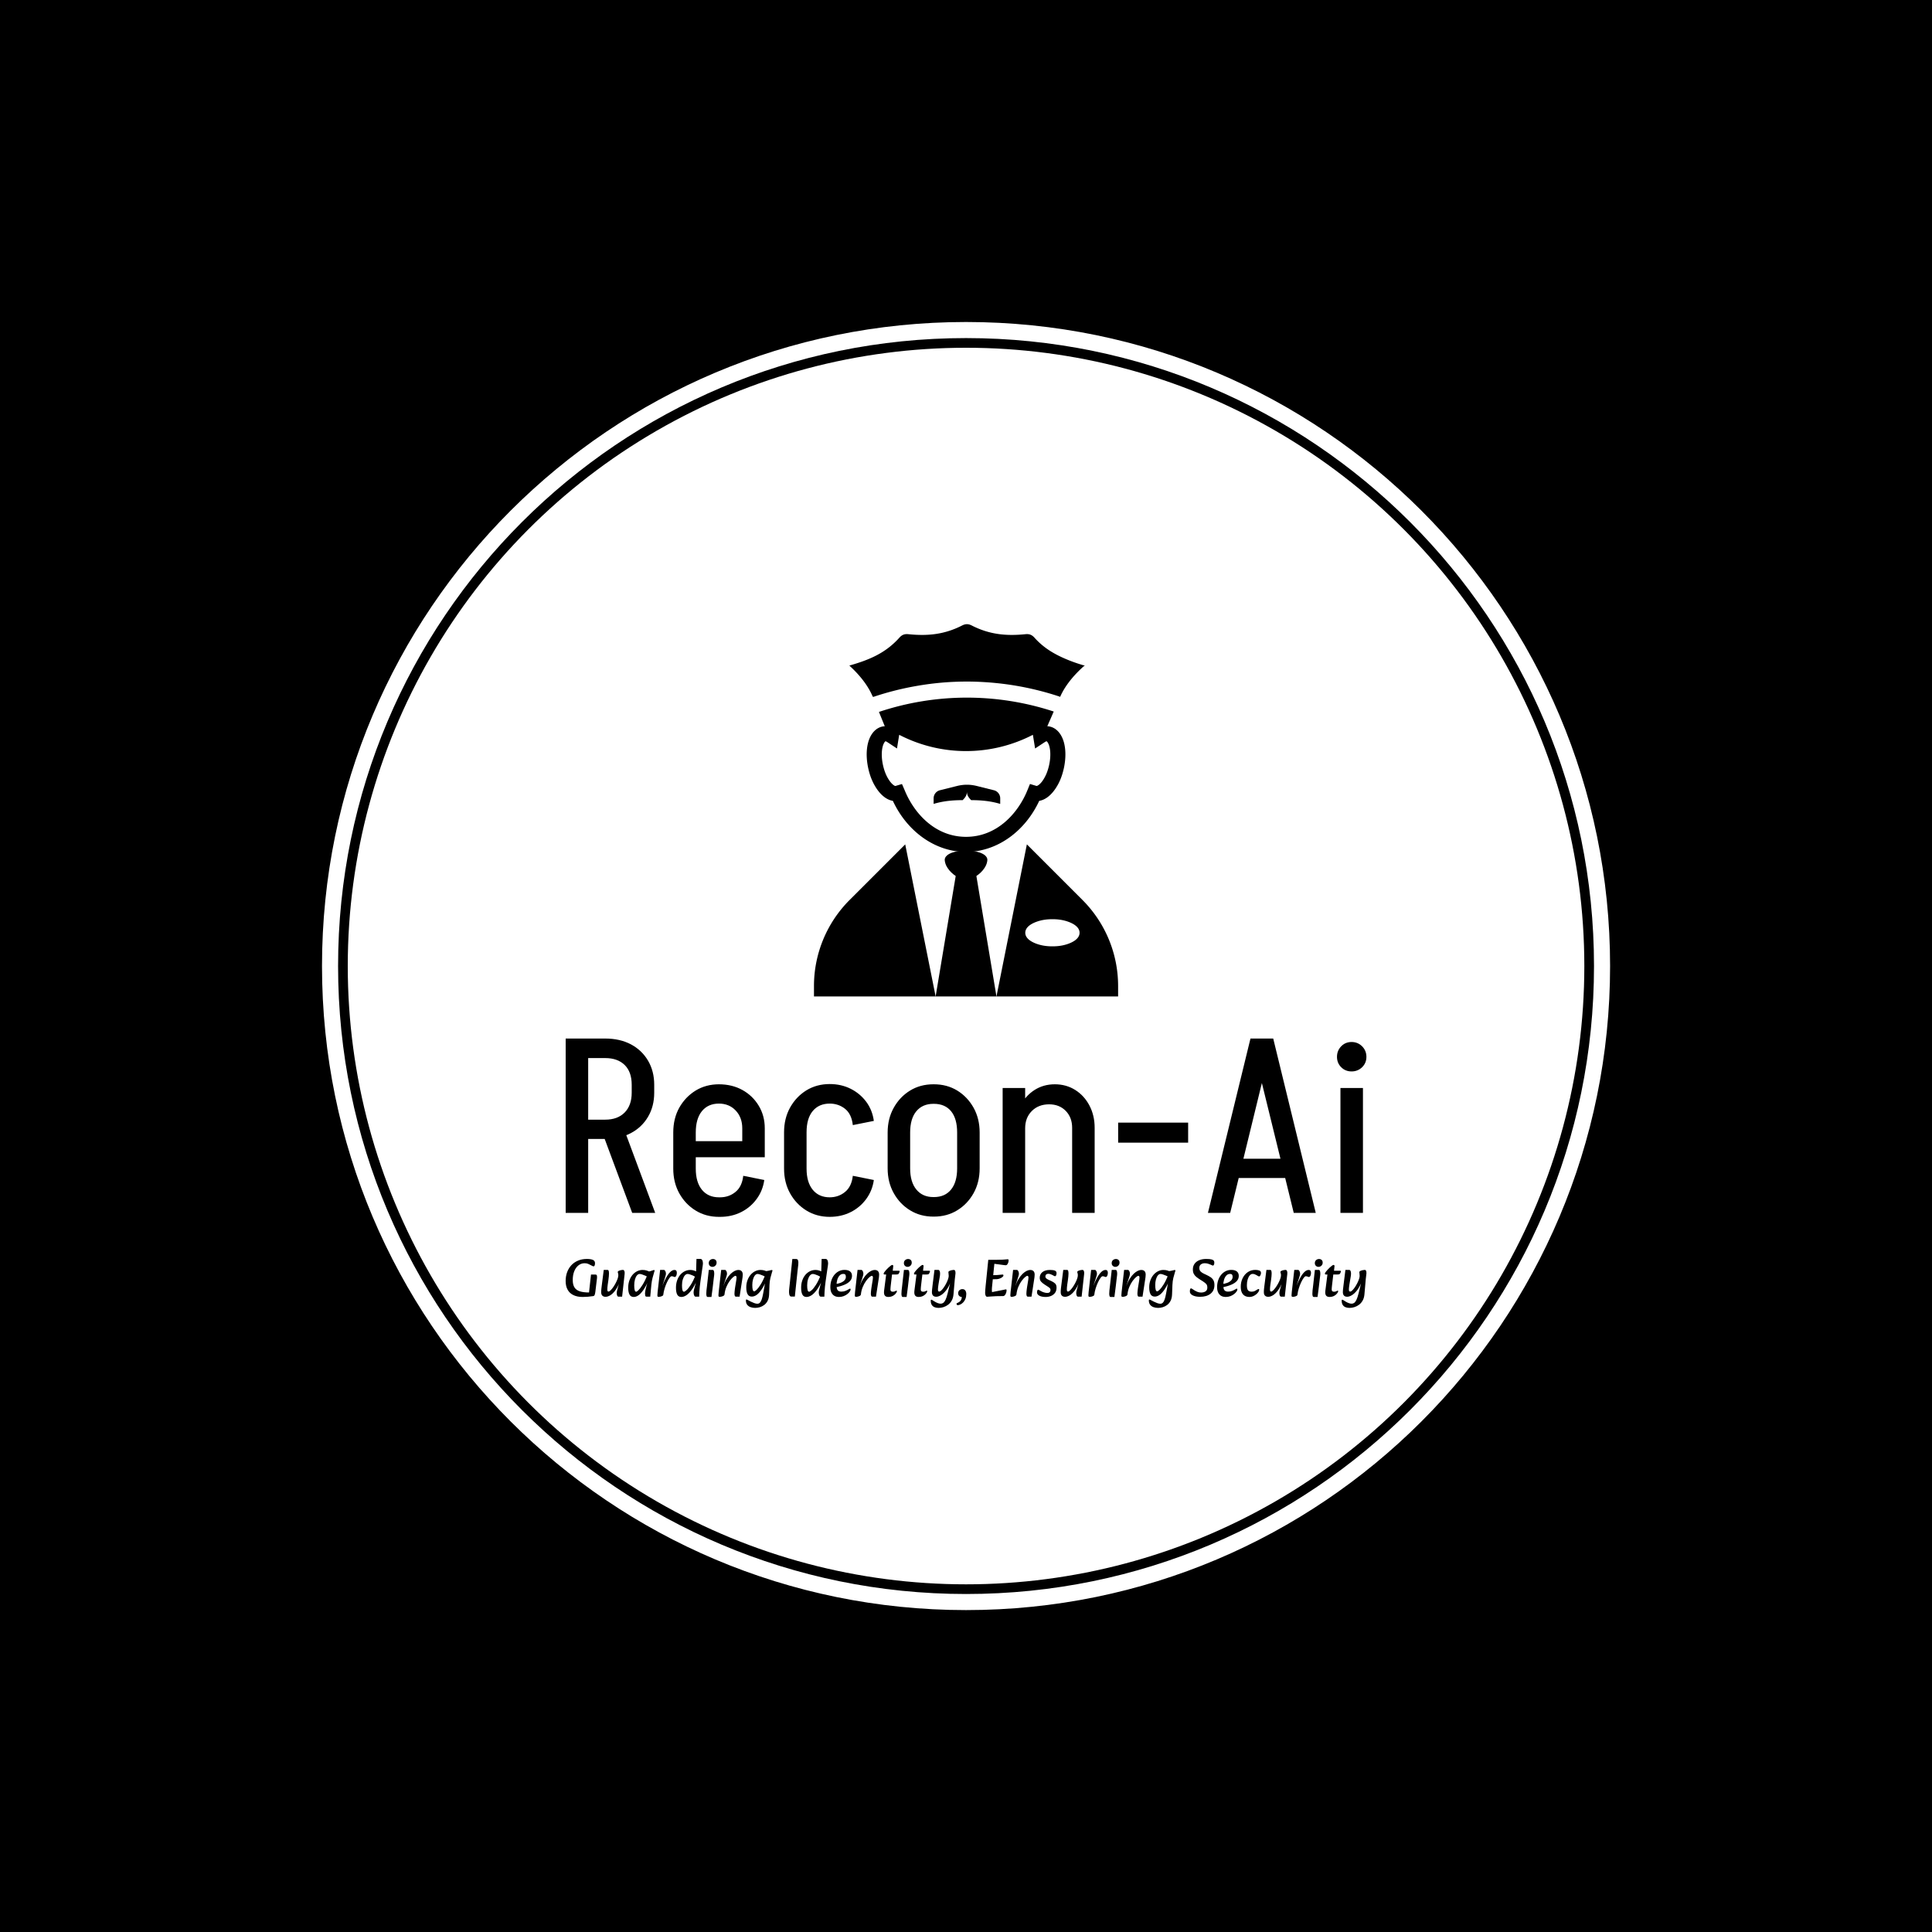 <svg xmlns="http://www.w3.org/2000/svg" version="1.1" xmlns:xlink="http://www.w3.org/1999/xlink" xmlns:svgjs="http://svgjs.dev/svgjs" width="1500" height="1500" viewBox="0 0 1500 1500"><rect width="1500" height="1500" fill="#000000"></rect><g transform="matrix(0.667,0,0,0.667,249.784,249.784)"><svg viewBox="0 0 343 343" data-background-color="#ffffff" preserveAspectRatio="xMidYMid meet" height="1500" width="1500" xmlns="http://www.w3.org/2000/svg" xmlns:xlink="http://www.w3.org/1999/xlink"><g id="tight-bounds" transform="matrix(1,0,0,1,0.074,0.074)"><svg viewBox="0 0 342.852 342.852" height="342.852" width="342.852"><g><svg></svg></g><g><svg viewBox="0 0 342.852 342.852" height="342.852" width="342.852"><g><path d="M0 171.426c0-94.676 76.75-171.426 171.426-171.426 94.676 0 171.426 76.75 171.426 171.426 0 94.676-76.75 171.426-171.426 171.426-94.676 0-171.426-76.75-171.426-171.426zM171.426 338.571c92.312 0 167.145-74.834 167.145-167.145 0-92.312-74.834-167.145-167.145-167.146-92.312 0-167.145 74.834-167.146 167.146 0 92.312 74.834 167.145 167.146 167.145z" data-fill-palette-color="tertiary" fill="#ffffff" stroke="transparent"></path><ellipse rx="164.569" ry="164.569" cx="171.426" cy="171.426" fill="#ffffff" stroke="transparent" stroke-width="0" fill-opacity="1" data-fill-palette-color="tertiary"></ellipse></g><g transform="matrix(1,0,0,1,64.847,80.432)"><svg viewBox="0 0 213.158 181.988" height="181.988" width="213.158"><g><svg viewBox="0 0 213.158 181.988" height="181.988" width="213.158"><g><svg viewBox="0 0 213.158 181.988" height="181.988" width="213.158"><g transform="matrix(1,0,0,1,0,110.29)"><svg viewBox="0 0 213.158 71.697" height="71.697" width="213.158"><g id="textblocktransform"><svg viewBox="0 0 213.158 71.697" height="71.697" width="213.158" id="textblock"><g><svg viewBox="0 0 213.158 47.464" height="47.464" width="213.158"><g transform="matrix(1,0,0,1,0,0)"><svg width="213.158" viewBox="3 -35.25 161.88 36.05" height="47.464" data-palette-color="#ffffff"><path d="M21.1 0L16.45 0 10.05-17.2 14.7-17.2 21.1 0ZM11.05-14.95L5.95-14.95 5.95-18.85 11.05-18.85 11.05-14.95ZM11.05-31.3L5.95-31.3 5.95-35.25 11.05-35.25 11.05-31.3ZM20.9-24.25L16.35-24.25 16.35-25.95 20.9-25.95 20.9-24.25ZM20.9-25.9L20.9-25.9 16.35-25.9Q16.35-28.5 14.93-29.9 13.5-31.3 11-31.3L11-31.3 11-35.25Q13.95-35.25 16.18-34.08 18.4-32.9 19.65-30.78 20.9-28.65 20.9-25.9ZM16.35-24.3L20.9-24.3Q20.9-21.55 19.65-19.43 18.4-17.3 16.18-16.13 13.95-14.95 11-14.95L11-14.95 11-18.85Q13.5-18.85 14.93-20.3 16.35-21.75 16.35-24.3L16.35-24.3ZM7.55 0L3 0 3-35.25 7.55-35.25 7.55 0ZM43.25-11.25L26.2-11.25 26.2-14.5 43.25-14.5 43.25-11.25ZM34.2 0.8L33.95 0.8 33.95-3.15 34.2-3.15 34.2 0.8ZM29.3-8.95L24.75-8.95 24.75-16.3 29.3-16.3 29.3-8.95ZM43.25-14.5L38.7-14.5 38.7-17.1 43.25-17.1 43.25-14.5ZM43.25-17.1L43.25-17.1 38.7-17.1Q38.7-19.3 37.37-20.7 36.05-22.1 33.95-22.1L33.95-22.1 33.95-26Q36.65-26 38.72-24.85 40.8-23.7 42.02-21.68 43.25-19.65 43.25-17.1ZM38.9-7.5L38.9-7.5 43.15-6.65Q42.85-4.5 41.6-2.8 40.35-1.1 38.45-0.15 36.55 0.8 34.2 0.8L34.2 0.8 34.2-3.15Q36-3.15 37.32-4.23 38.65-5.3 38.9-7.5ZM29.3-16.25L24.75-16.25Q24.75-19.1 25.97-21.28 27.2-23.45 29.27-24.73 31.35-26 34-26L34-26 34-22.1Q31.8-22.1 30.55-20.58 29.3-19.05 29.3-16.25L29.3-16.25ZM24.75-8.95L24.75-8.95 29.3-8.95Q29.3-6.2 30.55-4.67 31.8-3.15 34-3.15L34-3.15 34 0.8Q31.35 0.8 29.27-0.48 27.2-1.75 25.97-3.95 24.75-6.15 24.75-8.95ZM51.7-8.9L47.15-8.9 47.15-16.35 51.7-16.35 51.7-8.9ZM51.7-16.3L47.15-16.3Q47.15-19.1 48.37-21.3 49.6-23.5 51.67-24.78 53.75-26.05 56.4-26.05L56.4-26.05 56.4-22.1Q54.2-22.1 52.95-20.6 51.7-19.1 51.7-16.3L51.7-16.3ZM65.3-18.6L61.05-17.75Q60.8-20 59.47-21.05 58.15-22.1 56.35-22.1L56.35-22.1 56.35-26.05Q58.7-26.05 60.6-25.1 62.5-24.15 63.75-22.48 65-20.8 65.3-18.6L65.3-18.6ZM47.15-8.95L47.15-8.95 51.7-8.95Q51.7-6.2 52.95-4.67 54.2-3.15 56.4-3.15L56.4-3.15 56.4 0.8Q53.75 0.8 51.67-0.48 49.6-1.75 48.37-3.95 47.15-6.15 47.15-8.95ZM61.05-7.5L61.05-7.5 65.3-6.65Q65-4.5 63.75-2.8 62.5-1.1 60.6-0.15 58.7 0.8 56.35 0.8L56.35 0.8 56.35-3.15Q58.15-3.15 59.47-4.23 60.8-5.3 61.05-7.5ZM86.69-8.95L82.14-8.95 82.14-16.3 86.69-16.3 86.69-8.95ZM72.64-8.95L68.09-8.95 68.09-16.3 72.64-16.3 72.64-8.95ZM77.54-22.05L77.24-22.05 77.24-26 77.54-26 77.54-22.05ZM77.54 0.75L77.24 0.75 77.24-3.2 77.54-3.2 77.54 0.75ZM72.64-16.25L68.09-16.25Q68.09-19.05 69.32-21.25 70.54-23.45 72.62-24.73 74.69-26 77.34-26L77.34-26 77.34-22.05Q75.14-22.05 73.89-20.55 72.64-19.05 72.64-16.25L72.64-16.25ZM86.69-16.25L86.69-16.25 82.14-16.25Q82.14-19.05 80.92-20.55 79.69-22.05 77.44-22.05L77.44-22.05 77.44-26Q80.09-26 82.17-24.73 84.24-23.45 85.47-21.25 86.69-19.05 86.69-16.25ZM68.09-9L68.09-9 72.64-9Q72.64-6.25 73.89-4.73 75.14-3.2 77.34-3.2L77.34-3.2 77.34 0.75Q74.69 0.75 72.62-0.53 70.54-1.8 69.32-4 68.09-6.2 68.09-9ZM82.14-9L86.69-9Q86.69-6.2 85.47-4 84.24-1.8 82.17-0.53 80.09 0.75 77.44 0.75L77.44 0.75 77.44-3.2Q79.69-3.2 80.92-4.73 82.14-6.25 82.14-9L82.14-9ZM95.89 0L91.34 0 91.34-25.25 95.89-25.25 95.89 0ZM109.94 0L105.39 0 105.39-17.2 109.94-17.2 109.94 0ZM109.94-17.2L105.39-17.2Q105.39-19.3 104.09-20.63 102.79-21.95 100.74-21.95L100.74-21.95 101.89-26Q104.19-26 106.02-24.85 107.84-23.7 108.89-21.7 109.94-19.7 109.94-17.2L109.94-17.2ZM95.89-17.1L93.89-17.1Q93.89-19.65 94.94-21.68 95.99-23.7 97.79-24.85 99.59-26 101.89-26L101.89-26 100.74-21.95Q98.59-21.95 97.24-20.6 95.89-19.25 95.89-17.1L95.89-17.1ZM128.84-14.2L114.69-14.2 114.69-18.25 128.84-18.25 128.84-14.2ZM150.69-7.05L137.89-7.05 137.89-10.95 150.69-10.95 150.69-7.05ZM141.44-35.25L145.94-35.25 137.34 0 132.84 0 141.44-35.25ZM141.54-35.25L146.04-35.25 154.64 0 150.19 0 141.54-35.25ZM164.18 0L159.63 0 159.63-25.25 164.18-25.25 164.18 0ZM161.88-28.6L161.88-28.6Q160.63-28.6 159.78-29.45 158.93-30.3 158.93-31.55L158.93-31.55Q158.93-32.8 159.78-33.68 160.63-34.55 161.88-34.55L161.88-34.55Q163.13-34.55 164.01-33.68 164.88-32.8 164.88-31.55L164.88-31.55Q164.88-30.3 164.01-29.45 163.13-28.6 161.88-28.6Z" opacity="1" transform="matrix(1,0,0,1,0,0)" fill="#000000" class="wordmark-text-0" data-fill-palette-color="quaternary" id="text-0"></path></svg></g></svg></g><g transform="matrix(1,0,0,1,0,58.669)"><svg viewBox="0 0 213.158 13.028" height="13.028" width="213.158"><g transform="matrix(1,0,0,1,0,0)"><svg width="213.158" viewBox="2.15 -34.8 750.15 45.85" height="13.028" data-palette-color="#ffffff"><path d="M18.1 0.8L18.1 0.8Q13.1 0.8 9.53-0.88 5.95-2.55 4.05-5.9 2.15-9.25 2.15-14.15L2.15-14.15Q2.15-18.65 3.55-22.43 4.95-26.2 7.55-28.98 10.15-31.75 13.83-33.27 17.5-34.8 22.05-34.8L22.05-34.8Q25.7-34.8 27.68-33.93 29.65-33.05 29.65-30.8L29.65-30.8Q29.65-29.6 29.33-28.75 29-27.9 28.3-27.9L28.3-27.9Q27.8-27.9 27.25-28.2 26.7-28.5 26-28.85L26-28.85Q24.8-29.45 23.4-30.13 22-30.8 19.95-30.8L19.95-30.8Q16.75-30.8 14.23-28.85 11.7-26.9 10.25-23.38 8.8-19.85 8.8-15.05L8.8-15.05Q8.8-10.6 10.48-8.05 12.15-5.5 15.55-4.45 18.95-3.4 24.05-3.4L24.05-3.4 25.9-20.2 29.9-20.2Q30.9-20.2 31.23-19.73 31.55-19.25 31.55-17.9L31.55-17.9Q31.55-17.6 31.55-17.3 31.55-17 31.5-16.7L31.5-16.7 29.95-3.8Q29.75-2.35 29.38-1.25 29-0.15 28 0L28 0Q25.3 0.4 22.83 0.6 20.35 0.8 18.1 0.8ZM39.55 0.65L39.55 0.65Q37.6 0.65 36.52-0.43 35.45-1.5 35.45-3.65L35.45-3.65Q35.45-4.4 35.48-5.15 35.5-5.9 35.63-6.95 35.75-8 35.95-9.65L35.95-9.65 37.85-24.55 41.35-24.55Q42.2-24.55 42.48-23.58 42.75-22.6 42.75-21.2L42.75-21.2Q42.75-20.15 42.6-18.45 42.45-16.75 42.15-14.7L42.15-14.7 41.55-10.6Q41.35-9.2 41.27-8.1 41.2-7 41.2-6.3L41.2-6.3Q41.2-5.3 41.42-4.78 41.65-4.25 42.3-4.25L42.3-4.25Q43.05-4.25 44.2-5.35 45.35-6.45 46.63-8.25 47.9-10.05 49-12.13 50.1-14.2 50.8-16.15 51.5-18.1 51.5-19.5L51.5-19.5Q51.5-20.65 51.23-21.43 50.95-22.2 51-22.7L51-22.7Q51-23.15 51.58-23.5 52.15-23.85 52.95-24.08 53.75-24.3 54.55-24.43 55.35-24.55 55.8-24.55L55.8-24.55Q56.65-24.55 57.13-23.55 57.6-22.55 57.4-20.7L57.4-20.7 55.05 0.5 51.55 0.5Q50.95 0.5 50.6-0.13 50.25-0.75 50.13-1.55 50-2.35 50-2.75L50-2.75Q50-3.9 50.33-5.25 50.65-6.6 51.28-8.7 51.9-10.8 52.8-14.1L52.8-14.1 52.8-13.25Q50.85-8.15 48.5-5.1 46.15-2.05 43.85-0.7 41.55 0.65 39.55 0.65ZM65.95 0.8L65.95 0.8Q63.15 0.8 61.95-1.48 60.75-3.75 60.75-7.85L60.75-7.85Q60.75-11.5 61.82-14.55 62.9-17.6 64.75-19.83 66.6-22.05 69.05-23.28 71.5-24.5 74.25-24.5L74.25-24.5Q76.4-24.5 78.17-23.93 79.95-23.35 81.2-22.75L81.2-22.75 79.75-17.5Q78.4-18.4 76.72-19.15 75.05-19.9 73.63-20.33 72.2-20.75 71.5-20.75L71.5-20.75Q70.1-20.75 68.92-19.38 67.75-18 67.08-15.58 66.4-13.15 66.4-10L66.4-10Q66.4-7.1 66.83-5.6 67.25-4.1 68.2-4.1L68.2-4.1Q68.85-4.1 70.4-5.58 71.95-7.05 74.15-10.5 76.35-13.95 78.8-19.85L78.8-19.85 80.2-15.4Q77.5-9.4 75.05-5.85 72.6-2.3 70.35-0.75 68.1 0.8 65.95 0.8ZM81.4 0.5L77.9 0.5Q76.9 0.5 76.7-0.48 76.5-1.45 76.5-2.55L76.5-2.55Q76.5-3.4 76.72-4.65 76.95-5.9 77.3-7.35 77.65-8.8 78.05-10.2L78.05-10.2 79.15-13.95 77.7-15.25 78.9-22.8Q80.5-23.05 81.72-23.45 82.95-23.85 83.78-24.15 84.6-24.45 84.95-24.45L84.95-24.45Q85.5-24.45 85.5-23.85L85.5-23.85Q85.5-23.6 84.88-21.73 84.25-19.85 83.53-16.95 82.8-14.05 82.45-10.65L82.45-10.65 81.4 0.5ZM93.6-1.2L93.6-1.2 92.4-8.75Q94.25-13.55 96.17-17.07 98.1-20.6 100.1-22.55 102.1-24.5 104.15-24.5L104.15-24.5Q105.3-24.5 105.8-23.78 106.3-23.05 106.3-21.95L106.3-21.95Q106.3-20.95 106.08-20.03 105.85-19.1 105.42-18.5 105-17.9 104.4-17.9L104.4-17.9Q103.85-17.9 103.17-18.25 102.5-18.6 101.35-18.6L101.35-18.6Q100.6-18.6 99.45-17.05 98.3-15.5 97.08-12.93 95.85-10.35 94.9-7.28 93.95-4.2 93.6-1.2ZM89.4 0.7L89.4 0.7Q88.75 0.7 88.42 0.48 88.1 0.25 88.08-0.7 88.05-1.65 88.3-3.75L88.3-3.75 90.65-24.55 94.15-24.55Q94.9-24.55 95.5-23.45 96.1-22.35 96.1-20.95L96.1-20.95Q96.1-20.3 95.72-18.93 95.35-17.55 94.85-16.03 94.35-14.5 93.95-13.35L93.95-13.35 92.65-9.25 94.5-9.55 93.6-1.2Q93.55-0.7 93-0.33 92.45 0.05 91.72 0.28 91 0.5 90.35 0.6 89.7 0.7 89.4 0.7ZM110.55 0.8L110.55 0.8Q107.85 0.8 106.67-1.4 105.5-3.6 105.5-7.85L105.5-7.85Q105.5-11.5 106.52-14.55 107.55-17.6 109.4-19.83 111.25-22.05 113.7-23.28 116.15-24.5 119-24.5L119-24.5Q120.75-24.5 122.47-23.93 124.2-23.35 125.45-22.75L125.45-22.75 123.85-17.85Q122.5-18.75 121.03-19.4 119.55-20.05 118.33-20.4 117.1-20.75 116.45-20.75L116.45-20.75Q115-20.75 113.8-19.38 112.6-18 111.88-15.58 111.15-13.15 111.15-10L111.15-10Q111.15-7.1 111.58-5.6 112-4.1 112.95-4.1L112.95-4.1Q113.75-4.1 115.42-5.58 117.1-7.05 119.33-10.5 121.55-13.95 124-19.85L124-19.85 125.45-15.4Q122.8-9.4 120.2-5.85 117.6-2.3 115.17-0.75 112.75 0.8 110.55 0.8ZM127.25 0.5L123.75 0.5Q123.2 0.5 122.8-0.13 122.4-0.75 122.2-1.65 122-2.55 122-3.3L122-3.3Q122-4.55 122.42-6.15 122.85-7.75 123.5-10.2L123.5-10.2 124.5-13.95 123.05-15.55 123.6-20.8 124.3-21.65 124.7-34.8 128.6-34.8Q129.35-34.8 129.82-34.15 130.3-33.5 130.53-32.63 130.75-31.75 130.75-30.95L130.75-30.95Q130.75-30.45 130.7-29.83 130.65-29.2 130.5-28.13 130.35-27.05 130.05-25.15L130.05-25.15 128.4-13.65Q128.05-11.25 127.8-8.75 127.55-6.25 127.42-3.9 127.3-1.55 127.25 0.5L127.25 0.5ZM138.75 0.8L135.25 0.8Q134.4 0.8 134.15-0.18 133.9-1.15 133.9-2.2L133.9-2.2Q133.9-4 134.07-5.4 134.25-6.8 134.45-8.5L134.45-8.5 136.25-24.55 139.75-24.55Q140.75-24.55 141.05-23.45 141.35-22.35 141.35-20.95L141.35-20.95Q141.35-20.25 141.25-19.48 141.15-18.7 140.95-17.1L140.95-17.1 140-8.95Q139.7-6.35 139.45-4.6 139.2-2.85 139.05-1.6 138.9-0.35 138.75 0.8L138.75 0.8ZM139.65-27.4L139.65-27.4Q138.25-27.4 137.22-28.35 136.2-29.3 136.2-30.85L136.2-30.85Q136.2-32.7 137.4-33.73 138.6-34.75 140.15-34.75L140.15-34.75Q141.6-34.75 142.57-33.9 143.55-33.05 143.55-31.35L143.55-31.35Q143.55-29.65 142.4-28.53 141.25-27.4 139.65-27.4ZM165.1 0.5L161.55 0.5Q161 0.5 160.72-0.03 160.45-0.55 160.38-1.2 160.3-1.85 160.3-2.25L160.3-2.25Q160.3-2.95 160.4-4.05 160.5-5.15 160.65-6.38 160.8-7.6 160.95-8.5L160.95-8.5 161.8-13.7Q161.95-14.7 162.1-15.58 162.25-16.45 162.25-17.45L162.25-17.45Q162.25-18.2 161.95-18.6 161.65-19 161.15-19L161.15-19Q160.5-19 159-17.75 157.5-16.5 155.8-14.18 154.1-11.85 152.72-8.6 151.35-5.35 150.95-1.35L150.95-1.35 149.65-8.75Q151.15-13.1 153.02-16.1 154.9-19.1 156.85-20.95 158.8-22.8 160.63-23.65 162.45-24.5 163.85-24.5L163.85-24.5Q165.35-24.5 166.27-23.95 167.2-23.4 167.63-22.43 168.05-21.45 168.05-20.15L168.05-20.15Q168.05-18.9 167.88-17.68 167.7-16.45 167.5-15.15L167.5-15.15 165.1 0.5ZM146.6 0.7L146.6 0.7Q145.95 0.7 145.63 0.48 145.3 0.25 145.27-0.7 145.25-1.65 145.5-3.75L145.5-3.75 147.85-24.55 151.35-24.55Q152.1-24.55 152.7-23.45 153.3-22.35 153.3-20.95L153.3-20.95Q153.3-20.3 152.92-18.93 152.55-17.55 152.05-16.03 151.55-14.5 151.15-13.35L151.15-13.35 149.85-9.25 151.7-9.55 150.9-1.35Q150.85-0.85 150.3-0.45 149.75-0.05 149 0.2 148.25 0.45 147.57 0.58 146.9 0.7 146.6 0.7ZM179.7 11.05L179.7 11.05Q177.3 11.05 175.32 10.33 173.35 9.6 172.17 8.05 171 6.5 171 4L171 4Q171 3.15 171.55 3.15L171.55 3.15Q171.8 3.15 172.2 3.35 172.6 3.55 173.25 3.9L173.25 3.9Q174.15 4.4 175.67 5.18 177.2 5.95 178.85 6.55 180.5 7.15 181.75 7.15L181.75 7.15Q182.55 7.15 183.28 6.8 184 6.45 184.67 5.48 185.35 4.5 185.95 2.68 186.55 0.85 187.1-2.1L187.1-2.1 189.6-15.65 188.7-16.85 188.75-23.25Q191.95-23.65 193.4-24.05 194.85-24.45 195.4-24.45L195.4-24.45Q195.9-24.45 195.9-23.85L195.9-23.85Q195.9-23.6 195.28-21.75 194.65-19.9 193.95-17 193.25-14.1 193.1-10.5L193.1-10.5 192.75-1.5Q192.6 2 191.38 4.4 190.15 6.8 188.2 8.28 186.25 9.75 184.03 10.4 181.8 11.05 179.7 11.05ZM176.55 0.45L176.55 0.45Q173.75 0.45 172.55-1.83 171.35-4.1 171.35-8.2L171.35-8.2Q171.35-11.65 172.4-14.63 173.45-17.6 175.28-19.8 177.1-22 179.53-23.25 181.95-24.5 184.7-24.5L184.7-24.5Q186.85-24.5 188.63-23.93 190.4-23.35 191.65-22.75L191.65-22.75 190.2-17.5Q188.85-18.4 187.17-19.15 185.5-19.9 184.07-20.33 182.65-20.75 181.95-20.75L181.95-20.75Q180.55-20.75 179.42-19.35 178.3-17.95 177.65-15.6 177-13.25 177-10.35L177-10.35Q177-7.45 177.42-5.95 177.85-4.45 178.8-4.45L178.8-4.45Q179.45-4.45 180.97-5.85 182.5-7.25 184.65-10.6 186.8-13.95 189.25-19.85L189.25-19.85 190.65-15.4Q187.95-9.4 185.53-5.93 183.1-2.45 180.9-1 178.7 0.45 176.55 0.45ZM216.85 0.4L213.35 0.4Q212.65 0.4 212.22-0.2 211.8-0.8 211.6-1.75 211.4-2.7 211.4-3.65L211.4-3.65Q211.4-5.7 211.65-7.6 211.9-9.5 212.1-11.7L212.1-11.7 214.5-34.75 218-34.75Q219.3-34.75 219.72-33.77 220.15-32.8 220.15-31.45L220.15-31.45Q220.15-30.25 220.05-29.3 219.95-28.35 219.78-27 219.6-25.65 219.35-23.3L219.35-23.3 216.85 0.4ZM227.8 0.8L227.8 0.8Q225.1 0.8 223.93-1.4 222.75-3.6 222.75-7.85L222.75-7.85Q222.75-11.5 223.78-14.55 224.8-17.6 226.65-19.83 228.5-22.05 230.95-23.28 233.4-24.5 236.25-24.5L236.25-24.5Q238-24.5 239.73-23.93 241.45-23.35 242.7-22.75L242.7-22.75 241.1-17.85Q239.75-18.75 238.28-19.4 236.8-20.05 235.58-20.4 234.35-20.75 233.7-20.75L233.7-20.75Q232.25-20.75 231.05-19.38 229.85-18 229.13-15.58 228.4-13.15 228.4-10L228.4-10Q228.4-7.1 228.83-5.6 229.25-4.1 230.2-4.1L230.2-4.1Q231-4.1 232.68-5.58 234.35-7.05 236.58-10.5 238.8-13.95 241.25-19.85L241.25-19.85 242.7-15.4Q240.05-9.4 237.45-5.85 234.85-2.3 232.43-0.75 230 0.8 227.8 0.8ZM244.5 0.5L241 0.5Q240.45 0.5 240.05-0.13 239.65-0.75 239.45-1.65 239.25-2.55 239.25-3.3L239.25-3.3Q239.25-4.55 239.68-6.15 240.1-7.75 240.75-10.2L240.75-10.2 241.75-13.95 240.3-15.55 240.85-20.8 241.55-21.65 241.95-34.8 245.85-34.8Q246.6-34.8 247.08-34.15 247.55-33.5 247.78-32.63 248-31.75 248-30.95L248-30.95Q248-30.45 247.95-29.83 247.9-29.2 247.75-28.13 247.6-27.05 247.3-25.15L247.3-25.15 245.65-13.65Q245.3-11.25 245.05-8.75 244.8-6.25 244.68-3.9 244.55-1.55 244.5 0.5L244.5 0.5ZM258.15 0.8L258.15 0.8Q254.3 0.8 252.2-1.63 250.1-4.05 250.1-8.3L250.1-8.3Q250.1-11.85 251.1-14.8 252.1-17.75 253.9-19.95 255.7-22.15 258.13-23.35 260.55-24.55 263.4-24.55L263.4-24.55Q266.8-24.55 268.6-23.1 270.4-21.65 270.4-18.95L270.4-18.95Q270.4-16.2 268.58-14.15 266.75-12.1 263.33-10.65 259.9-9.2 255.15-8.2L255.15-8.2 254.5-11.2Q257.25-11.55 259.55-12.4 261.85-13.25 263.25-14.68 264.65-16.1 264.65-18.05L264.65-18.05Q264.65-19.4 264.13-20.1 263.6-20.8 262.25-20.8L262.25-20.8Q260.2-20.8 258.78-19.3 257.35-17.8 256.63-15.4 255.9-13 255.9-10.3L255.9-10.3Q255.9-6.65 257.03-5.43 258.15-4.2 260.35-4.2L260.35-4.2Q262.65-4.2 264.38-4.93 266.1-5.65 267.35-6.45L267.35-6.45Q267.75-6.7 268.05-6.85 268.35-7 268.55-7L268.55-7Q268.8-7 268.95-6.8 269.1-6.6 269.1-6.35L269.1-6.35Q269.1-5.45 268.3-4.25 267.5-3.05 266.03-1.9 264.55-0.75 262.55 0.03 260.55 0.8 258.15 0.8ZM292.85 0.5L289.3 0.5Q288.75 0.5 288.48-0.03 288.2-0.55 288.13-1.2 288.05-1.85 288.05-2.25L288.05-2.25Q288.05-2.95 288.15-4.05 288.25-5.15 288.4-6.38 288.55-7.6 288.7-8.5L288.7-8.5 289.55-13.7Q289.7-14.7 289.85-15.58 290-16.45 290-17.45L290-17.45Q290-18.2 289.7-18.6 289.4-19 288.9-19L288.9-19Q288.25-19 286.75-17.75 285.25-16.5 283.55-14.18 281.85-11.85 280.48-8.6 279.1-5.35 278.7-1.35L278.7-1.35 277.4-8.75Q278.9-13.1 280.78-16.1 282.65-19.1 284.6-20.95 286.55-22.8 288.38-23.65 290.2-24.5 291.6-24.5L291.6-24.5Q293.1-24.5 294.03-23.95 294.95-23.4 295.38-22.43 295.8-21.45 295.8-20.15L295.8-20.15Q295.8-18.9 295.63-17.68 295.45-16.45 295.25-15.15L295.25-15.15 292.85 0.5ZM274.35 0.7L274.35 0.7Q273.7 0.7 273.38 0.48 273.05 0.25 273.03-0.7 273-1.65 273.25-3.75L273.25-3.75 275.6-24.55 279.1-24.55Q279.85-24.55 280.45-23.45 281.05-22.35 281.05-20.95L281.05-20.95Q281.05-20.3 280.68-18.93 280.3-17.55 279.8-16.03 279.3-14.5 278.9-13.35L278.9-13.35 277.6-9.25 279.45-9.55 278.65-1.35Q278.6-0.85 278.05-0.45 277.5-0.05 276.75 0.2 276 0.45 275.33 0.58 274.65 0.7 274.35 0.7ZM304.45 0.8L304.45 0.8Q302.05 0.8 301.08-0.6 300.1-2 300.45-5L300.45-5 302.4-20.25 300.8-20.25Q300.05-20.25 300.05-21.05L300.05-21.05Q300.05-21.55 300.73-22.5 301.4-23.45 302.45-24.6 303.5-25.75 304.63-26.8 305.75-27.85 306.7-28.53 307.65-29.2 308.15-29.2L308.15-29.2Q308.7-29.2 308.9-28.78 309.1-28.35 309-27.7L309-27.7 308.55-23.75 314.15-23.75Q314.9-23.75 315.03-23.5 315.15-23.25 314.95-22.7L314.95-22.7Q314.35-21 313.83-20.63 313.3-20.25 311.9-20.25L311.9-20.25 307.9-20.25 306.65-9.55Q306.55-8.6 306.48-7.75 306.4-6.9 306.4-6.2L306.4-6.2Q306.4-5.05 306.95-4.58 307.5-4.1 308.75-4.1L308.75-4.1Q309.95-4.1 310.83-4.6 311.7-5.1 312.05-5.1L312.05-5.1Q312.45-5.1 312.45-4.6L312.45-4.6Q312.45-4.1 311.93-3.2 311.4-2.3 310.38-1.38 309.35-0.45 307.85 0.18 306.35 0.8 304.45 0.8ZM321.55 0.8L318.05 0.8Q317.2 0.8 316.95-0.18 316.7-1.15 316.7-2.2L316.7-2.2Q316.7-4 316.88-5.4 317.05-6.8 317.25-8.5L317.25-8.5 319.05-24.55 322.55-24.55Q323.55-24.55 323.85-23.45 324.15-22.35 324.15-20.95L324.15-20.95Q324.15-20.25 324.05-19.48 323.95-18.7 323.75-17.1L323.75-17.1 322.8-8.95Q322.5-6.35 322.25-4.6 322-2.85 321.85-1.6 321.7-0.35 321.55 0.8L321.55 0.8ZM322.45-27.4L322.45-27.4Q321.05-27.4 320.03-28.35 319-29.3 319-30.85L319-30.85Q319-32.7 320.2-33.73 321.4-34.75 322.95-34.75L322.95-34.75Q324.4-34.75 325.38-33.9 326.35-33.05 326.35-31.35L326.35-31.35Q326.35-29.65 325.2-28.53 324.05-27.4 322.45-27.4ZM332.85 0.8L332.85 0.8Q330.45 0.8 329.48-0.6 328.5-2 328.85-5L328.85-5 330.8-20.25 329.2-20.25Q328.45-20.25 328.45-21.05L328.45-21.05Q328.45-21.55 329.13-22.5 329.8-23.45 330.85-24.6 331.9-25.75 333.03-26.8 334.15-27.85 335.1-28.53 336.05-29.2 336.55-29.2L336.55-29.2Q337.1-29.2 337.3-28.78 337.5-28.35 337.4-27.7L337.4-27.7 336.95-23.75 342.55-23.75Q343.3-23.75 343.43-23.5 343.55-23.25 343.35-22.7L343.35-22.7Q342.75-21 342.23-20.63 341.7-20.25 340.3-20.25L340.3-20.25 336.3-20.25 335.05-9.55Q334.95-8.6 334.88-7.75 334.8-6.9 334.8-6.2L334.8-6.2Q334.8-5.05 335.35-4.58 335.9-4.1 337.15-4.1L337.15-4.1Q338.35-4.1 339.23-4.6 340.1-5.1 340.45-5.1L340.45-5.1Q340.85-5.1 340.85-4.6L340.85-4.6Q340.85-4.1 340.33-3.2 339.8-2.3 338.78-1.38 337.75-0.45 336.25 0.18 334.75 0.8 332.85 0.8ZM351.5 11.05L351.5 11.05Q349.35 11.05 347.7 10.38 346.05 9.7 345.1 8.2 344.15 6.7 344.15 4.2L344.15 4.2Q344.15 3.7 344.33 3.53 344.5 3.35 344.7 3.35L344.7 3.35Q344.95 3.35 345.3 3.55 345.65 3.75 346.3 4.15L346.3 4.15Q347.2 4.75 348.38 5.43 349.55 6.1 350.9 6.6 352.25 7.1 353.55 7.1L353.55 7.1Q354.85 7.1 355.95 6.28 357.05 5.45 358.03 3.4 359 1.35 359.9-2.25L359.9-2.25 362.7-13.65 363-13.7Q361.15-8.8 358.73-5.63 356.3-2.45 353.83-0.93 351.35 0.6 349.35 0.6L349.35 0.6Q347.25 0.6 346.25-0.55 345.25-1.7 345.25-3.75L345.25-3.75Q345.25-4.75 345.38-5.95 345.5-7.15 345.8-9.7L345.8-9.7 347.65-24.55 351.15-24.55Q352-24.55 352.45-23.58 352.9-22.6 352.9-21.2L352.9-21.2Q352.9-20.2 352.8-19.43 352.7-18.65 352.53-17.68 352.35-16.7 352.05-14.9L352.05-14.9 351.35-10.6Q351.15-9.2 351.03-8.13 350.9-7.05 350.9-6.35L350.9-6.35Q350.9-5.3 351.13-4.78 351.35-4.25 352.15-4.25L352.15-4.25Q353-4.25 354.13-5.35 355.25-6.45 356.45-8.2 357.65-9.95 358.68-11.95 359.7-13.95 360.35-15.83 361-17.7 361-18.95L361-18.95Q361-19.8 360.85-20.78 360.7-21.75 360.7-22.5L360.7-22.5Q360.7-23.1 361.68-23.58 362.65-24.05 363.88-24.3 365.1-24.55 365.8-24.55L365.8-24.55Q366.5-24.55 366.93-23.9 367.35-23.25 367.35-21.45L367.35-21.45Q367.35-20.6 367.08-18.93 366.8-17.25 366.7-15.8L366.7-15.8 365.45-1.5Q365.15 1.75 363.83 4.13 362.5 6.5 360.5 8.03 358.5 9.55 356.15 10.3 353.8 11.05 351.5 11.05ZM368.3 7.25L368.3 7.25Q368.3 6.95 368.45 6.78 368.6 6.6 368.9 6.5L368.9 6.5Q371.1 5.65 372.15 4.23 373.2 2.8 373.2 1.1L373.2 1.1Q373.2 0.55 373.05 0.1 372.9-0.35 372-1.75L372-1.75 374.8 0.5Q374.05 0.8 373.25 0.8L373.25 0.8Q371.85 0.8 370.85-0.15 369.85-1.1 369.85-2.65L369.85-2.65Q369.85-4.5 371.05-5.53 372.25-6.55 373.8-6.55L373.8-6.55Q375.6-6.55 376.53-5.25 377.45-3.95 377.45-2L377.45-2Q377.45 0.6 376.65 2.58 375.85 4.55 374.6 5.85 373.35 7.15 371.95 7.83 370.55 8.5 369.4 8.5L369.4 8.5Q368.95 8.5 368.63 8.08 368.3 7.65 368.3 7.25ZM396.95 0.6L396.95 0.6Q396.05 0.6 395.58-0.5 395.1-1.6 395.1-2.95L395.1-2.95Q395.1-4.9 395.55-9.3L395.55-9.3 398.05-34 405.75-34Q409.3-34 411.38-34.13 413.45-34.25 414.53-34.38 415.6-34.5 416.1-34.5L416.1-34.5Q416.65-34.5 416.88-34.33 417.1-34.15 417.1-33.4L417.1-33.4Q417.1-32.5 416.75-31.45 416.4-30.4 415.83-29.65 415.25-28.9 414.5-28.9L414.5-28.9Q414-28.9 412.85-29.05 411.7-29.2 410.25-29.4L410.25-29.4 403.75-30.25 401.5-7.95Q401.4-6.9 401.4-5.85 401.4-4.8 401.55-3.75L401.55-3.75 412.25-5.85Q413.15-6.05 413.78-6.18 414.4-6.3 414.6-6.3L414.6-6.3Q415.2-6.3 415.2-5.6L415.2-5.6Q415.2-4.35 414.78-3.05 414.35-1.75 413.6-0.88 412.85 0 411.75 0L411.75 0 410.25 0Q404.65 0 401.45 0.3 398.25 0.6 396.95 0.6ZM405.9-15.85L399.5-15.75 400.15-19.6 402.55-19.6Q404.7-19.6 406.6-19.75 408.5-19.9 409.8-20.05 411.1-20.2 411.45-20.2L411.45-20.2Q411.85-20.2 412.05-19.98 412.25-19.75 412.25-19.35L412.25-19.35Q412.25-18.6 411.25-17.8 410.25-17 408.78-16.45 407.3-15.9 405.9-15.85L405.9-15.85ZM438.55 0.5L435 0.5Q434.45 0.5 434.18-0.03 433.9-0.55 433.83-1.2 433.75-1.85 433.75-2.25L433.75-2.25Q433.75-2.95 433.85-4.05 433.95-5.15 434.1-6.38 434.25-7.6 434.4-8.5L434.4-8.5 435.25-13.7Q435.4-14.7 435.55-15.58 435.7-16.45 435.7-17.45L435.7-17.45Q435.7-18.2 435.4-18.6 435.1-19 434.6-19L434.6-19Q433.95-19 432.45-17.75 430.95-16.5 429.25-14.18 427.55-11.85 426.18-8.6 424.8-5.35 424.4-1.35L424.4-1.35 423.1-8.75Q424.6-13.1 426.48-16.1 428.35-19.1 430.3-20.95 432.25-22.8 434.08-23.65 435.9-24.5 437.3-24.5L437.3-24.5Q438.8-24.5 439.73-23.95 440.65-23.4 441.08-22.43 441.5-21.45 441.5-20.15L441.5-20.15Q441.5-18.9 441.33-17.68 441.15-16.45 440.95-15.15L440.95-15.15 438.55 0.5ZM420.05 0.7L420.05 0.7Q419.4 0.7 419.08 0.48 418.75 0.25 418.73-0.7 418.7-1.65 418.95-3.75L418.95-3.75 421.3-24.55 424.8-24.55Q425.55-24.55 426.15-23.45 426.75-22.35 426.75-20.95L426.75-20.95Q426.75-20.3 426.38-18.93 426-17.55 425.5-16.03 425-14.5 424.6-13.35L424.6-13.35 423.3-9.25 425.15-9.55 424.35-1.35Q424.3-0.85 423.75-0.45 423.2-0.05 422.45 0.2 421.7 0.45 421.03 0.58 420.35 0.7 420.05 0.7ZM451.85 0.8L451.85 0.8Q448.05 0.8 445.88-0.38 443.7-1.55 443.7-3.55L443.7-3.55Q443.7-4.45 443.98-5.23 444.25-6 444.8-6L444.8-6Q445-6 445.25-5.9 445.5-5.8 446.2-5.35L446.2-5.35Q447.2-4.7 448.43-4.15 449.65-3.6 450.93-3.28 452.2-2.95 453.3-2.95L453.3-2.95Q454.9-2.95 455.63-3.73 456.35-4.5 456.35-5.8L456.35-5.8Q456.35-6.75 455.78-7.38 455.2-8 453.95-8.8L453.95-8.8 450.85-10.8Q448.9-12.05 447.58-13.48 446.25-14.9 446.25-17.2L446.25-17.2Q446.25-20.45 448.75-22.48 451.25-24.5 455.8-24.5L455.8-24.5Q459-24.5 460.5-23.85 462-23.2 462-21.6L462-21.6Q462-20.35 461.63-19.5 461.25-18.65 460.6-18.65L460.6-18.65Q460.4-18.65 460.08-18.75 459.75-18.85 459.5-19L459.5-19Q459.1-19.25 458.25-19.7 457.4-20.15 456.35-20.53 455.3-20.9 454.15-20.9L454.15-20.9Q453-20.9 452.28-20.23 451.55-19.55 451.55-18.4L451.55-18.4Q451.55-17.45 452.15-16.8 452.75-16.15 454.15-15.45L454.15-15.45 457.4-13.95Q459.45-13 460.73-11.73 462-10.45 462-7.95L462-7.95Q462-5 460.58-3.05 459.15-1.1 456.83-0.15 454.5 0.8 451.85 0.8ZM470 0.65L470 0.65Q468.05 0.65 466.98-0.43 465.9-1.5 465.9-3.65L465.9-3.65Q465.9-4.4 465.93-5.15 465.95-5.9 466.08-6.95 466.2-8 466.4-9.65L466.4-9.65 468.3-24.55 471.8-24.55Q472.65-24.55 472.93-23.58 473.2-22.6 473.2-21.2L473.2-21.2Q473.2-20.15 473.05-18.45 472.9-16.75 472.6-14.7L472.6-14.7 472-10.6Q471.8-9.2 471.73-8.1 471.65-7 471.65-6.3L471.65-6.3Q471.65-5.3 471.88-4.78 472.1-4.25 472.75-4.25L472.75-4.25Q473.5-4.25 474.65-5.35 475.8-6.45 477.08-8.25 478.35-10.05 479.45-12.13 480.55-14.2 481.25-16.15 481.95-18.1 481.95-19.5L481.95-19.5Q481.95-20.65 481.68-21.43 481.4-22.2 481.45-22.7L481.45-22.7Q481.45-23.15 482.03-23.5 482.6-23.85 483.4-24.08 484.2-24.3 485-24.43 485.8-24.55 486.25-24.55L486.25-24.55Q487.1-24.55 487.58-23.55 488.05-22.55 487.85-20.7L487.85-20.7 485.5 0.5 482 0.5Q481.4 0.5 481.05-0.13 480.7-0.75 480.58-1.55 480.45-2.35 480.45-2.75L480.45-2.75Q480.45-3.9 480.78-5.25 481.1-6.6 481.73-8.7 482.35-10.8 483.25-14.1L483.25-14.1 483.25-13.25Q481.3-8.15 478.95-5.1 476.6-2.05 474.3-0.7 472 0.65 470 0.65ZM497.35-1.2L497.35-1.2 496.15-8.75Q498-13.55 499.93-17.07 501.85-20.6 503.85-22.55 505.85-24.5 507.9-24.5L507.9-24.5Q509.05-24.5 509.55-23.78 510.05-23.05 510.05-21.95L510.05-21.95Q510.05-20.95 509.83-20.03 509.6-19.1 509.18-18.5 508.75-17.9 508.15-17.9L508.15-17.9Q507.6-17.9 506.93-18.25 506.25-18.6 505.1-18.6L505.1-18.6Q504.35-18.6 503.2-17.05 502.05-15.5 500.83-12.93 499.6-10.35 498.65-7.28 497.7-4.2 497.35-1.2ZM493.15 0.7L493.15 0.7Q492.5 0.7 492.18 0.48 491.85 0.25 491.83-0.7 491.8-1.65 492.05-3.75L492.05-3.75 494.4-24.55 497.9-24.55Q498.65-24.55 499.25-23.45 499.85-22.35 499.85-20.95L499.85-20.95Q499.85-20.3 499.48-18.93 499.1-17.55 498.6-16.03 498.1-14.5 497.7-13.35L497.7-13.35 496.4-9.25 498.25-9.55 497.35-1.2Q497.3-0.7 496.75-0.33 496.2 0.05 495.48 0.28 494.75 0.5 494.1 0.6 493.45 0.7 493.15 0.7ZM516.2 0.8L512.7 0.8Q511.85 0.8 511.6-0.18 511.35-1.15 511.35-2.2L511.35-2.2Q511.35-4 511.53-5.4 511.7-6.8 511.9-8.5L511.9-8.5 513.7-24.55 517.2-24.55Q518.2-24.55 518.5-23.45 518.8-22.35 518.8-20.95L518.8-20.95Q518.8-20.25 518.7-19.48 518.6-18.7 518.4-17.1L518.4-17.1 517.45-8.95Q517.15-6.35 516.9-4.6 516.65-2.85 516.5-1.6 516.35-0.35 516.2 0.8L516.2 0.8ZM517.1-27.4L517.1-27.4Q515.7-27.4 514.68-28.35 513.65-29.3 513.65-30.85L513.65-30.85Q513.65-32.7 514.85-33.73 516.05-34.75 517.6-34.75L517.6-34.75Q519.05-34.75 520.03-33.9 521-33.05 521-31.35L521-31.35Q521-29.65 519.85-28.53 518.7-27.4 517.1-27.4ZM542.55 0.5L539 0.5Q538.45 0.5 538.18-0.03 537.9-0.55 537.83-1.2 537.75-1.85 537.75-2.25L537.75-2.25Q537.75-2.95 537.85-4.05 537.95-5.15 538.1-6.38 538.25-7.6 538.4-8.5L538.4-8.5 539.25-13.7Q539.4-14.7 539.55-15.58 539.7-16.45 539.7-17.45L539.7-17.45Q539.7-18.2 539.4-18.6 539.1-19 538.6-19L538.6-19Q537.95-19 536.45-17.75 534.95-16.5 533.25-14.18 531.55-11.85 530.18-8.6 528.8-5.35 528.4-1.35L528.4-1.35 527.1-8.75Q528.6-13.1 530.48-16.1 532.35-19.1 534.3-20.95 536.25-22.8 538.08-23.65 539.9-24.5 541.3-24.5L541.3-24.5Q542.8-24.5 543.73-23.95 544.65-23.4 545.08-22.43 545.5-21.45 545.5-20.15L545.5-20.15Q545.5-18.9 545.33-17.68 545.15-16.45 544.95-15.15L544.95-15.15 542.55 0.5ZM524.05 0.7L524.05 0.7Q523.4 0.7 523.08 0.48 522.75 0.25 522.73-0.7 522.7-1.65 522.95-3.75L522.95-3.75 525.3-24.55 528.8-24.55Q529.55-24.55 530.15-23.45 530.75-22.35 530.75-20.95L530.75-20.95Q530.75-20.3 530.38-18.93 530-17.55 529.5-16.03 529-14.5 528.6-13.35L528.6-13.35 527.3-9.25 529.15-9.55 528.35-1.35Q528.3-0.85 527.75-0.45 527.2-0.05 526.45 0.2 525.7 0.45 525.03 0.58 524.35 0.7 524.05 0.7ZM557.15 11.05L557.15 11.05Q554.75 11.05 552.78 10.33 550.8 9.6 549.63 8.05 548.45 6.5 548.45 4L548.45 4Q548.45 3.15 549 3.15L549 3.15Q549.25 3.15 549.65 3.35 550.05 3.55 550.7 3.9L550.7 3.9Q551.6 4.4 553.13 5.18 554.65 5.95 556.3 6.55 557.95 7.15 559.2 7.15L559.2 7.15Q560 7.15 560.73 6.8 561.45 6.45 562.13 5.48 562.8 4.5 563.4 2.68 564 0.85 564.55-2.1L564.55-2.1 567.05-15.65 566.15-16.85 566.2-23.25Q569.4-23.65 570.85-24.05 572.3-24.45 572.85-24.45L572.85-24.45Q573.35-24.45 573.35-23.85L573.35-23.85Q573.35-23.6 572.73-21.75 572.1-19.9 571.4-17 570.7-14.1 570.55-10.5L570.55-10.5 570.2-1.5Q570.05 2 568.83 4.4 567.6 6.8 565.65 8.28 563.7 9.75 561.48 10.4 559.25 11.05 557.15 11.05ZM554 0.45L554 0.45Q551.2 0.45 550-1.83 548.8-4.1 548.8-8.2L548.8-8.2Q548.8-11.65 549.85-14.63 550.9-17.6 552.73-19.8 554.55-22 556.98-23.25 559.4-24.5 562.15-24.5L562.15-24.5Q564.3-24.5 566.08-23.93 567.85-23.35 569.1-22.75L569.1-22.75 567.65-17.5Q566.3-18.4 564.63-19.15 562.95-19.9 561.53-20.33 560.1-20.75 559.4-20.75L559.4-20.75Q558-20.75 556.88-19.35 555.75-17.95 555.1-15.6 554.45-13.25 554.45-10.35L554.45-10.35Q554.45-7.45 554.88-5.95 555.3-4.45 556.25-4.45L556.25-4.45Q556.9-4.45 558.43-5.85 559.95-7.25 562.1-10.6 564.25-13.95 566.7-19.85L566.7-19.85 568.1-15.4Q565.4-9.4 562.98-5.93 560.55-2.45 558.35-1 556.15 0.45 554 0.45ZM596.45 0.65L596.45 0.65Q592.2 0.65 589.55-0.7 586.9-2.05 586.9-4.2L586.9-4.2Q586.9-5.85 587.15-6.55 587.4-7.25 588-7.25L588-7.25Q588.4-7.25 589.25-6.65 590.1-6.05 591.33-5.3 592.55-4.55 594.08-3.95 595.6-3.35 597.4-3.35L597.4-3.35Q600-3.35 601.63-4.48 603.25-5.6 603.25-7.95L603.25-7.95Q603.25-10.2 602.2-11.35 601.15-12.5 599.05-13.85L599.05-13.85 595.9-15.85Q594.2-16.95 592.8-18.1 591.4-19.25 590.55-20.88 589.7-22.5 589.7-25L589.7-25Q589.7-28.1 591.3-30.3 592.9-32.5 595.7-33.65 598.5-34.8 602.1-34.8L602.1-34.8Q605.45-34.8 607.1-34.38 608.75-33.95 609.27-33.2 609.8-32.45 609.8-31.45L609.8-31.45Q609.8-30.05 609.4-29.33 609-28.6 608.55-28.6L608.55-28.6Q608.15-28.6 607.65-28.85 607.15-29.1 606.25-29.5L606.25-29.5Q605.55-29.85 604.02-30.33 602.5-30.8 600.85-30.8L600.85-30.8Q598.7-30.8 597.23-29.7 595.75-28.6 595.75-26.4L595.75-26.4Q595.75-24.35 596.85-23.18 597.95-22 599.8-21.1L599.8-21.1 602.55-19.8Q604.5-18.9 606.18-17.8 607.85-16.7 608.88-14.98 609.9-13.25 609.9-10.4L609.9-10.4Q609.9-5.1 606.25-2.23 602.6 0.65 596.45 0.65ZM620.45 0.8L620.45 0.8Q616.6 0.8 614.5-1.63 612.4-4.05 612.4-8.3L612.4-8.3Q612.4-11.85 613.4-14.8 614.4-17.75 616.2-19.95 618-22.15 620.42-23.35 622.85-24.55 625.7-24.55L625.7-24.55Q629.1-24.55 630.9-23.1 632.7-21.65 632.7-18.95L632.7-18.95Q632.7-16.2 630.88-14.15 629.05-12.1 625.63-10.65 622.2-9.2 617.45-8.2L617.45-8.2 616.8-11.2Q619.55-11.55 621.85-12.4 624.15-13.25 625.55-14.68 626.95-16.1 626.95-18.05L626.95-18.05Q626.95-19.4 626.42-20.1 625.9-20.8 624.55-20.8L624.55-20.8Q622.5-20.8 621.07-19.3 619.65-17.8 618.92-15.4 618.2-13 618.2-10.3L618.2-10.3Q618.2-6.65 619.32-5.43 620.45-4.2 622.65-4.2L622.65-4.2Q624.95-4.2 626.67-4.93 628.4-5.65 629.65-6.45L629.65-6.45Q630.05-6.7 630.35-6.85 630.65-7 630.85-7L630.85-7Q631.1-7 631.25-6.8 631.4-6.6 631.4-6.35L631.4-6.35Q631.4-5.45 630.6-4.25 629.8-3.05 628.32-1.9 626.85-0.75 624.85 0.03 622.85 0.8 620.45 0.8ZM642.7 0.8L642.7 0.8Q638.75 0.8 636.65-1.65 634.55-4.1 634.55-8.7L634.55-8.7Q634.55-13.2 636.33-16.8 638.1-20.4 641.17-22.48 644.25-24.55 648.2-24.55L648.2-24.55Q650.3-24.55 651.9-24 653.5-23.45 653.5-21.7L653.5-21.7Q653.5-20.95 653.25-20.2 653-19.45 652.6-18.95 652.2-18.45 651.8-18.45L651.8-18.45Q651.6-18.45 651.25-18.57 650.9-18.7 650.65-18.85L650.65-18.85Q650.1-19.2 649.33-19.65 648.55-20.1 647.63-20.45 646.7-20.8 645.7-20.8L645.7-20.8Q644.15-20.8 642.92-19.35 641.7-17.9 641-15.5 640.3-13.1 640.3-10.3L640.3-10.3Q640.3-6.6 641.42-5.38 642.55-4.15 644.7-4.15L644.7-4.15Q646.5-4.15 647.75-4.78 649-5.4 650.15-6.2L650.15-6.2Q650.6-6.5 650.85-6.58 651.1-6.65 651.3-6.65L651.3-6.65Q651.55-6.65 651.7-6.45 651.85-6.25 651.85-6L651.85-6Q651.85-5.1 651.1-3.93 650.35-2.75 649.05-1.68 647.75-0.6 646.13 0.1 644.5 0.8 642.7 0.8ZM660.3 0.65L660.3 0.65Q658.35 0.65 657.27-0.43 656.2-1.5 656.2-3.65L656.2-3.65Q656.2-4.4 656.23-5.15 656.25-5.9 656.38-6.95 656.5-8 656.7-9.65L656.7-9.65 658.6-24.55 662.1-24.55Q662.95-24.55 663.23-23.58 663.5-22.6 663.5-21.2L663.5-21.2Q663.5-20.15 663.35-18.45 663.2-16.75 662.9-14.7L662.9-14.7 662.3-10.6Q662.1-9.2 662.02-8.1 661.95-7 661.95-6.3L661.95-6.3Q661.95-5.3 662.17-4.78 662.4-4.25 663.05-4.25L663.05-4.25Q663.8-4.25 664.95-5.35 666.1-6.45 667.38-8.25 668.65-10.05 669.75-12.13 670.85-14.2 671.55-16.15 672.25-18.1 672.25-19.5L672.25-19.5Q672.25-20.65 671.98-21.43 671.7-22.2 671.75-22.7L671.75-22.7Q671.75-23.15 672.33-23.5 672.9-23.85 673.7-24.08 674.5-24.3 675.3-24.43 676.1-24.55 676.55-24.55L676.55-24.55Q677.4-24.55 677.88-23.55 678.35-22.55 678.15-20.7L678.15-20.7 675.8 0.5 672.3 0.5Q671.7 0.5 671.35-0.13 671-0.75 670.88-1.55 670.75-2.35 670.75-2.75L670.75-2.75Q670.75-3.9 671.08-5.25 671.4-6.6 672.02-8.7 672.65-10.8 673.55-14.1L673.55-14.1 673.55-13.25Q671.6-8.15 669.25-5.1 666.9-2.05 664.6-0.7 662.3 0.65 660.3 0.65ZM687.65-1.2L687.65-1.2 686.45-8.75Q688.3-13.55 690.22-17.07 692.15-20.6 694.15-22.55 696.15-24.5 698.2-24.5L698.2-24.5Q699.35-24.5 699.85-23.78 700.35-23.05 700.35-21.95L700.35-21.95Q700.35-20.95 700.13-20.03 699.9-19.1 699.47-18.5 699.05-17.9 698.45-17.9L698.45-17.9Q697.9-17.9 697.22-18.25 696.55-18.6 695.4-18.6L695.4-18.6Q694.65-18.6 693.5-17.05 692.35-15.5 691.13-12.93 689.9-10.35 688.95-7.28 688-4.2 687.65-1.2ZM683.45 0.7L683.45 0.7Q682.8 0.7 682.47 0.48 682.15 0.25 682.13-0.7 682.1-1.65 682.35-3.75L682.35-3.75 684.7-24.55 688.2-24.55Q688.95-24.55 689.55-23.45 690.15-22.35 690.15-20.95L690.15-20.95Q690.15-20.3 689.77-18.93 689.4-17.55 688.9-16.03 688.4-14.5 688-13.35L688-13.35 686.7-9.25 688.55-9.55 687.65-1.2Q687.6-0.7 687.05-0.33 686.5 0.05 685.77 0.28 685.05 0.5 684.4 0.6 683.75 0.7 683.45 0.7ZM706.5 0.8L703 0.8Q702.15 0.8 701.9-0.18 701.65-1.15 701.65-2.2L701.65-2.2Q701.65-4 701.82-5.4 702-6.8 702.2-8.5L702.2-8.5 704-24.55 707.5-24.55Q708.5-24.55 708.8-23.45 709.1-22.35 709.1-20.95L709.1-20.95Q709.1-20.25 709-19.48 708.9-18.7 708.7-17.1L708.7-17.1 707.75-8.95Q707.45-6.35 707.2-4.6 706.95-2.85 706.8-1.6 706.65-0.35 706.5 0.8L706.5 0.8ZM707.4-27.4L707.4-27.4Q706-27.4 704.97-28.35 703.95-29.3 703.95-30.85L703.95-30.85Q703.95-32.7 705.15-33.73 706.35-34.75 707.9-34.75L707.9-34.75Q709.35-34.75 710.32-33.9 711.3-33.05 711.3-31.35L711.3-31.35Q711.3-29.65 710.15-28.53 709-27.4 707.4-27.4ZM717.8 0.8L717.8 0.8Q715.4 0.8 714.42-0.6 713.45-2 713.8-5L713.8-5 715.75-20.25 714.15-20.25Q713.4-20.25 713.4-21.05L713.4-21.05Q713.4-21.55 714.07-22.5 714.75-23.45 715.8-24.6 716.85-25.75 717.97-26.8 719.1-27.85 720.05-28.53 721-29.2 721.5-29.2L721.5-29.2Q722.05-29.2 722.25-28.78 722.45-28.35 722.35-27.7L722.35-27.7 721.9-23.75 727.5-23.75Q728.25-23.75 728.37-23.5 728.5-23.25 728.3-22.7L728.3-22.7Q727.7-21 727.17-20.63 726.65-20.25 725.25-20.25L725.25-20.25 721.25-20.25 720-9.55Q719.9-8.6 719.82-7.75 719.75-6.9 719.75-6.2L719.75-6.2Q719.75-5.05 720.3-4.58 720.85-4.1 722.1-4.1L722.1-4.1Q723.3-4.1 724.17-4.6 725.05-5.1 725.4-5.1L725.4-5.1Q725.8-5.1 725.8-4.6L725.8-4.6Q725.8-4.1 725.27-3.2 724.75-2.3 723.72-1.38 722.7-0.45 721.2 0.18 719.7 0.8 717.8 0.8ZM736.45 11.05L736.45 11.05Q734.3 11.05 732.65 10.38 731 9.7 730.05 8.2 729.1 6.7 729.1 4.2L729.1 4.2Q729.1 3.7 729.27 3.53 729.45 3.35 729.65 3.35L729.65 3.35Q729.9 3.35 730.25 3.55 730.6 3.75 731.25 4.15L731.25 4.15Q732.15 4.75 733.32 5.43 734.5 6.1 735.85 6.6 737.2 7.1 738.5 7.1L738.5 7.1Q739.8 7.1 740.9 6.28 742 5.45 742.97 3.4 743.95 1.35 744.85-2.25L744.85-2.25 747.65-13.65 747.95-13.7Q746.1-8.8 743.67-5.63 741.25-2.45 738.77-0.93 736.3 0.6 734.3 0.6L734.3 0.6Q732.2 0.6 731.2-0.55 730.2-1.7 730.2-3.75L730.2-3.75Q730.2-4.75 730.32-5.95 730.45-7.15 730.75-9.7L730.75-9.7 732.6-24.55 736.1-24.55Q736.95-24.55 737.4-23.58 737.85-22.6 737.85-21.2L737.85-21.2Q737.85-20.2 737.75-19.43 737.65-18.65 737.47-17.68 737.3-16.7 737-14.9L737-14.9 736.3-10.6Q736.1-9.2 735.97-8.13 735.85-7.05 735.85-6.35L735.85-6.35Q735.85-5.3 736.07-4.78 736.3-4.25 737.1-4.25L737.1-4.25Q737.95-4.25 739.07-5.35 740.2-6.45 741.4-8.2 742.6-9.95 743.62-11.95 744.65-13.95 745.3-15.83 745.95-17.7 745.95-18.95L745.95-18.95Q745.95-19.8 745.8-20.78 745.65-21.75 745.65-22.5L745.65-22.5Q745.65-23.1 746.62-23.58 747.6-24.05 748.82-24.3 750.05-24.55 750.75-24.55L750.75-24.55Q751.45-24.55 751.87-23.9 752.3-23.25 752.3-21.45L752.3-21.45Q752.3-20.6 752.02-18.93 751.75-17.25 751.65-15.8L751.65-15.8 750.4-1.5Q750.1 1.75 748.77 4.13 747.45 6.5 745.45 8.03 743.45 9.55 741.1 10.3 738.75 11.05 736.45 11.05Z" opacity="1" transform="matrix(1,0,0,1,0,0)" fill="#000000" class="slogan-text-1" data-fill-palette-color="quaternary" id="text-1"></path></svg></g></svg></g></svg></g></svg></g><g transform="matrix(1,0,0,1,66.103,0)"><svg viewBox="0 0 80.952 99.085" height="99.085" width="80.952"><g><svg xmlns="http://www.w3.org/2000/svg" xmlns:xlink="http://www.w3.org/1999/xlink" version="1.1" x="0" y="0" viewBox="37.516 14.173 208.428 255.117" enable-background="new 0 0 283.46 283.46" xml:space="preserve" height="99.085" width="80.952" class="icon-icon-0" data-fill-palette-color="quaternary" id="icon-0"><path fill="#000000" d="M208.891 95.529C207.129 88.661 202.761 84.354 197.424 84.115L201.822 74.041A190.44 190.44 0 0 0 82.037 74.307L86.035 84.115C80.702 84.356 76.33 88.663 74.572 95.529 72.816 102.385 73.94 109.534 74.766 113.188 75.957 118.459 77.722 122.744 80.317 126.677 82.259 129.62 86.165 134.367 91.567 135.245 101.555 156.621 120.909 170.242 141.731 170.242S181.909 156.621 191.894 135.245C197.297 134.364 201.204 129.616 203.147 126.674 205.736 122.752 207.5 118.466 208.696 113.188 209.521 109.534 210.646 102.386 208.891 95.529M198.62 110.905C197.704 114.931 196.404 118.13 194.521 120.98 192.7 123.739 190.844 125.034 190.044 125.034H190.029C188.53 124.587 187.036 124.139 185.537 123.693L183.766 128.04C177.495 143.445 163.16 159.908 141.731 159.908 120.304 159.908 105.968 143.445 99.697 128.04L97.821 123.715 93.328 125.053C92.642 125.053 90.776 123.761 88.944 120.985 87.058 118.128 85.758 114.926 84.848 110.91 83.792 106.238 83.697 101.568 84.584 98.096 85.221 95.618 86.236 94.523 86.495 94.41 86.497 94.41 86.894 94.419 87.735 94.969L94.404 99.361C94.83 96.733 95.254 94.106 95.678 91.478 95.759 90.978 95.845 90.481 95.934 89.989A99.63 99.63 0 0 0 187.525 89.986C187.616 90.481 187.702 90.978 187.783 91.48 188.207 94.107 188.636 96.734 189.06 99.361 191.28 97.897 193.506 96.432 195.727 94.969 196.537 94.434 196.933 94.41 196.928 94.402 197.225 94.527 198.242 95.625 198.875 98.098 199.769 101.568 199.672 106.237 198.62 110.905" data-fill-palette-color="quaternary"></path><path fill="#000000" d="M221.525 203.185L183.416 165.076 162.575 269.29H245.944V262.139A83.35 83.35 0 0 0 221.525 203.185M211.997 233.133C208.365 234.476 204.767 234.958 200.929 234.958 197.096 234.958 193.5 234.476 189.868 233.136 186.901 232.038 182.326 229.719 182.326 225.657 182.326 221.596 186.895 219.277 189.863 218.179 193.495 216.837 197.091 216.355 200.928 216.355S208.36 216.834 211.989 218.177C214.957 219.275 219.534 221.594 219.534 225.656 219.534 229.717 214.962 232.035 211.997 233.133" data-fill-palette-color="quaternary"></path><path fill="#000000" d="M165.148 133.517V137.338C158.578 135.364 152.057 134.768 145.262 134.768 143.61 133.115 142.401 131.6 142.331 129.064 142.261 131.6 141.053 133.115 139.398 134.768 132.605 134.768 126.084 135.365 119.512 137.338V133.517A5.704 5.704 0 0 1 123.833 127.983L135.412 125.087C140.149 123.903 144.51 123.903 149.247 125.087L160.827 127.983A5.704 5.704 0 0 1 165.148 133.517" data-fill-palette-color="quaternary"></path><path fill="#000000" d="M188.637 23.434C195.234 30.8 202.946 35.163 211.891 38.782 214.054 39.657 216.239 40.448 218.454 41.175 219.615 41.556 220.781 41.918 221.954 42.262L222.852 42.522C223.41 42.683 222.451 42.942 222.237 43.137 221.775 43.557 221.315 43.982 220.859 44.41 217.515 47.562 214.439 50.883 211.712 54.594A52 52 0 0 0 207.811 60.707C207.271 61.707 206.771 62.723 206.312 63.764 206.13 64.174 205.837 63.798 205.595 63.719A244 244 0 0 0 203.12 62.917 201 201 0 0 0 189.668 59.167 201 201 0 0 0 161.955 54.483C143.01 52.629 124.7 53.398 105.974 56.834A201 201 0 0 0 78.782 63.814C78.316 63.969 77.901 64.148 77.65 63.559A45 45 0 0 0 75.585 59.355 54 54 0 0 0 71.966 53.749C68.944 49.631 65.509 45.987 61.762 42.539 74.991 38.759 86.378 34.212 96.029 23.436 97.811 21.445 99.568 20.765 102.227 21.035 115.41 22.376 126.905 21.261 139.004 15.085 141.391 13.869 143.277 13.869 145.665 15.085 157.762 21.261 169.259 22.377 182.441 21.035 185.097 20.763 186.855 21.443 188.637 23.434" data-fill-palette-color="quaternary"></path><path fill="#000000" d="M120.889 269.289H162.576C157.991 241.778 153.4 214.263 148.818 186.752 151.01 185.253 152.835 183.572 154.319 181.337 155.227 179.974 155.883 178.591 156.186 176.956 156.373 175.936 156.476 175.048 155.934 174.064 153.723 170.042 145.209 169.247 141.732 169.247 138.253 169.247 129.742 170.044 127.53 174.064 126.988 175.047 127.092 175.939 127.276 176.956 127.574 178.591 128.233 179.969 129.14 181.337 130.626 183.57 132.451 185.253 134.644 186.752z" data-fill-palette-color="quaternary"></path><path fill="#000000" d="M100.047 165.075C87.341 177.778 74.638 190.481 61.935 203.184A83.38 83.38 0 0 0 37.516 262.137V269.288H120.887C113.943 234.552 106.995 199.813 100.047 165.075" data-fill-palette-color="quaternary"></path></svg></g></svg></g><g></g></svg></g></svg></g></svg></g></svg></g><defs></defs></svg><rect width="342.852" height="342.852" fill="none" stroke="none" visibility="hidden"></rect></g></svg></g></svg>